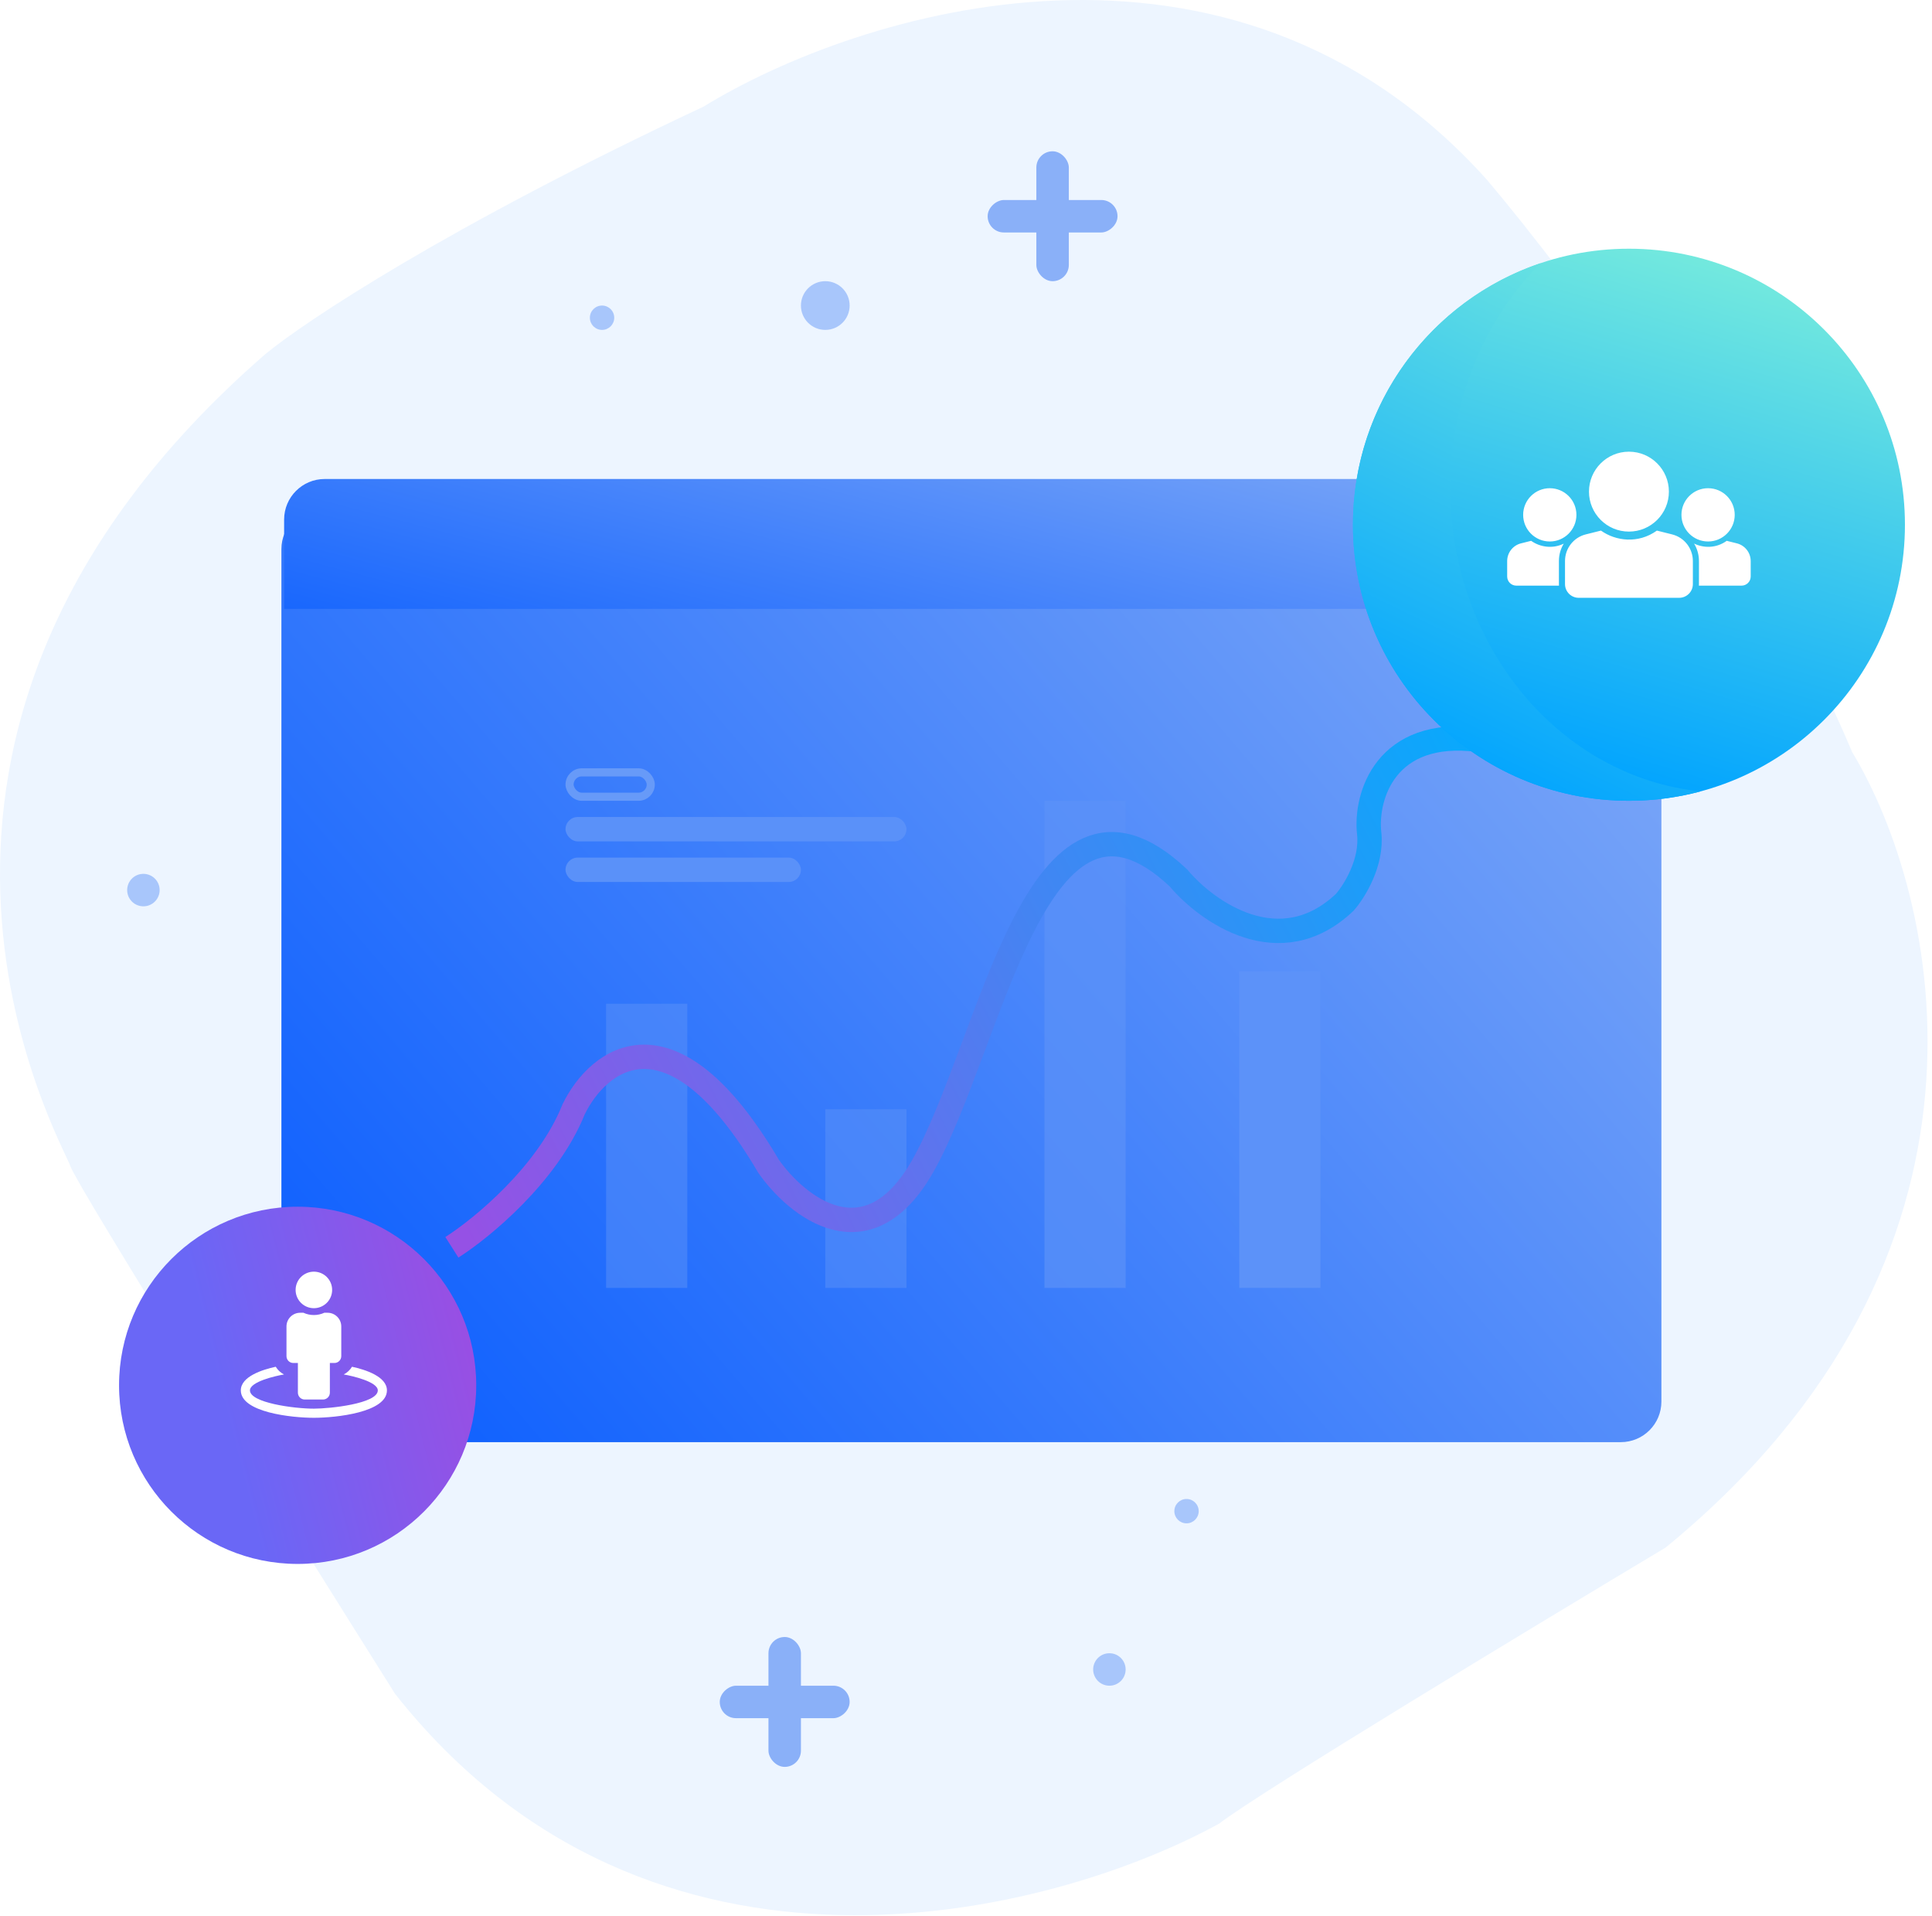 <svg width="238" height="236" viewBox="0 0 238 236" fill="none" xmlns="http://www.w3.org/2000/svg">
<path fill-rule="evenodd" clip-rule="evenodd" d="M39.666 58.635C36.905 58.635 34.666 60.873 34.666 63.635V74.635H204.666V63.635C204.666 60.873 202.427 58.635 199.666 58.635H39.666Z" fill="url(#paint0_linear)"/>
<path d="M183.166 22.135C151.566 -13.065 105.666 1.468 86.666 13.135C55.067 27.935 37.5 39.635 32.666 43.635C-21.334 90.635 7.666 140.635 8.666 143.635C9.466 146.035 35.666 187.968 48.666 208.635C80.266 248.635 129.5 235.968 150.166 224.635C155.366 220.635 189 200.302 205.166 190.635C249.166 154.635 238.833 110.302 228.166 92.635C216.566 65.035 193.333 34.135 183.166 22.135Z" fill="#EDF5FF"/>
<g filter="url(#filter0_d)">
<rect x="34.666" y="58.635" width="170" height="115" rx="5" fill="url(#paint1_linear)"/>
</g>
<path fill-rule="evenodd" clip-rule="evenodd" d="M40 59C37.239 59 35 61.239 35 64V75H205V64C205 61.239 202.761 59 200 59H40Z" fill="url(#paint2_linear)"/>
<rect x="70.166" y="95.135" width="10" height="3" rx="1.5" stroke="#679AF8"/>
<rect x="69.666" y="100.635" width="42" height="3" rx="1.5" fill="#5A91F9"/>
<rect x="69.666" y="105.635" width="29" height="3" rx="1.5" fill="#5A91F9"/>
<rect x="74.666" y="123.635" width="10" height="35" fill="#5C92F9" fill-opacity="0.5"/>
<rect x="101.666" y="136.635" width="10" height="22" fill="#5C92F9" fill-opacity="0.5"/>
<rect x="128.666" y="98.635" width="10" height="60" fill="#5C92F9" fill-opacity="0.7"/>
<rect x="152.666" y="119.635" width="10" height="39" fill="#5C92F9"/>
<path d="M55.666 153.635C59.333 151.302 67.466 144.635 70.666 136.635C73.666 130.469 82.666 123.235 94.666 143.635C98.166 148.635 106.866 155.635 113.666 143.635C122.166 128.635 127.666 91.635 145.166 108.135C148.666 112.302 157.666 118.735 165.666 111.135C166.833 109.802 169.066 106.235 168.666 102.635C168.166 98.135 170.666 89.635 182.166 91.135" stroke="url(#paint3_linear)" stroke-width="3"/>
<circle cx="200.666" cy="64.635" r="34" fill="url(#paint4_linear)"/>
<path fill-rule="evenodd" clip-rule="evenodd" d="M209.504 97.475C192.209 95.716 178.666 79.67 178.666 60.135C178.666 49.157 182.943 39.28 189.761 32.422C176.332 36.966 166.666 49.672 166.666 64.635C166.666 83.413 181.888 98.635 200.666 98.635C203.723 98.635 206.686 98.232 209.504 97.475Z" fill="url(#paint5_linear)"/>
<g filter="url(#filter1_d)">
<circle cx="38.666" cy="165.635" r="22" fill="url(#paint6_linear)"/>
</g>
<path d="M36.416 158.885C36.416 157.642 37.423 156.635 38.666 156.635C39.909 156.635 40.916 157.642 40.916 158.885C40.916 160.127 39.909 161.135 38.666 161.135C37.423 161.135 36.416 160.127 36.416 158.885ZM40.353 161.697H39.954C39.156 162.064 38.211 162.08 37.378 161.697H36.978C36.047 161.697 35.291 162.453 35.291 163.385V167.041C35.291 167.507 35.669 167.885 36.135 167.885H36.697V171.541C36.697 172.007 37.075 172.385 37.541 172.385H39.791C40.257 172.385 40.635 172.007 40.635 171.541V167.885H41.197C41.663 167.885 42.041 167.507 42.041 167.041V163.385C42.041 162.453 41.285 161.697 40.353 161.697ZM43.364 168.347C43.119 168.752 42.766 169.081 42.344 169.297C43.417 169.476 46.541 170.2 46.541 171.26C46.541 172.888 40.647 173.51 38.666 173.51C36.194 173.51 30.791 172.776 30.791 171.26C30.791 170.201 33.898 169.479 34.987 169.297C34.566 169.081 34.213 168.752 33.968 168.347C32.301 168.707 29.666 169.558 29.666 171.26C29.666 173.971 35.947 174.635 38.666 174.635C41.382 174.635 47.666 173.972 47.666 171.26C47.666 169.558 45.031 168.707 43.364 168.347Z" fill="white"/>
<path d="M200.666 55.635C203.384 55.635 205.588 57.838 205.588 60.557C205.588 63.275 203.384 65.478 200.666 65.478C197.948 65.478 195.744 63.275 195.744 60.557C195.744 57.838 197.948 55.635 200.666 55.635ZM205.985 65.824L204.11 65.355C201.806 67.013 199.012 66.643 197.222 65.355L195.347 65.824C193.845 66.199 192.791 67.549 192.791 69.098V71.947C192.791 72.879 193.547 73.635 194.479 73.635H206.854C207.785 73.635 208.541 72.879 208.541 71.947V69.098C208.541 67.549 207.487 66.199 205.985 65.824ZM210.416 66.697C212.228 66.697 213.697 65.228 213.697 63.416C213.697 61.604 212.228 60.135 210.416 60.135C208.604 60.135 207.135 61.604 207.135 63.416C207.135 65.228 208.604 66.697 210.416 66.697ZM190.916 66.697C192.728 66.697 194.197 65.228 194.197 63.416C194.197 61.604 192.728 60.135 190.916 60.135C189.104 60.135 187.635 61.604 187.635 63.416C187.635 65.228 189.104 66.697 190.916 66.697ZM192.041 71.947V69.098C192.041 68.322 192.256 67.588 192.636 66.961C191.231 67.651 189.668 67.369 188.62 66.615L187.37 66.927C186.369 67.178 185.666 68.078 185.666 69.11V71.01C185.666 71.631 186.17 72.135 186.791 72.135H192.049C192.044 72.072 192.041 72.01 192.041 71.947ZM213.962 66.927L212.712 66.615C211.403 67.557 209.858 67.517 208.691 66.953C209.074 67.583 209.291 68.319 209.291 69.098V71.947C209.291 72.01 209.288 72.073 209.283 72.135H214.541C215.162 72.135 215.666 71.631 215.666 71.01V69.11C215.666 68.078 214.963 67.178 213.962 66.927Z" fill="white"/>
<circle cx="17.666" cy="109.635" r="2" fill="#6498F9" fill-opacity="0.5"/>
<circle cx="101.666" cy="37.635" r="3" fill="#6498F9" fill-opacity="0.5"/>
<circle cx="136.666" cy="205.635" r="2" fill="#6498F9" fill-opacity="0.5"/>
<circle cx="146.166" cy="186.135" r="1.5" fill="#6498F9" fill-opacity="0.5"/>
<circle cx="74.166" cy="39.135" r="1.5" fill="#6498F9" fill-opacity="0.5"/>
<rect x="127.666" y="18.635" width="4" height="16" rx="2" fill="#8AB0F8"/>
<rect x="121.666" y="28.635" width="4" height="16" rx="2" transform="rotate(-90 121.666 28.635)" fill="#8AB0F8"/>
<rect x="94.666" y="201.635" width="4" height="16" rx="2" fill="#8AB0F8"/>
<rect x="88.666" y="211.635" width="4" height="16" rx="2" transform="rotate(-90 88.666 211.635)" fill="#8AB0F8"/>
<defs>
<filter id="filter0_d" x="30.666" y="58.635" width="178" height="123" filterUnits="userSpaceOnUse" color-interpolation-filters="sRGB">
<feFlood flood-opacity="0" result="BackgroundImageFix"/>
<feColorMatrix in="SourceAlpha" type="matrix" values="0 0 0 0 0 0 0 0 0 0 0 0 0 0 0 0 0 0 127 0"/>
<feOffset dy="4"/>
<feGaussianBlur stdDeviation="2"/>
<feColorMatrix type="matrix" values="0 0 0 0 0.122 0 0 0 0 0.42 0 0 0 0 0.992 0 0 0 0.25 0"/>
<feBlend mode="normal" in2="BackgroundImageFix" result="effect1_dropShadow"/>
<feBlend mode="normal" in="SourceGraphic" in2="effect1_dropShadow" result="shape"/>
</filter>
<filter id="filter1_d" x="9.666" y="143.635" width="54" height="54" filterUnits="userSpaceOnUse" color-interpolation-filters="sRGB">
<feFlood flood-opacity="0" result="BackgroundImageFix"/>
<feColorMatrix in="SourceAlpha" type="matrix" values="0 0 0 0 0 0 0 0 0 0 0 0 0 0 0 0 0 0 127 0"/>
<feOffset dx="-2" dy="5"/>
<feGaussianBlur stdDeviation="2.5"/>
<feColorMatrix type="matrix" values="0 0 0 0 0.416 0 0 0 0 0.404 0 0 0 0 0.965 0 0 0 0.45 0"/>
<feBlend mode="normal" in2="BackgroundImageFix" result="effect1_dropShadow"/>
<feBlend mode="normal" in="SourceGraphic" in2="effect1_dropShadow" result="shape"/>
</filter>
<linearGradient id="paint0_linear" x1="37.666" y1="77.635" x2="241.666" y2="58.635" gradientUnits="userSpaceOnUse">
<stop stop-color="#2F80ED"/>
<stop offset="0.917" stop-color="#0057FF" stop-opacity="0"/>
</linearGradient>
<linearGradient id="paint1_linear" x1="23.166" y1="179.635" x2="284.166" y2="-43.865" gradientUnits="userSpaceOnUse">
<stop stop-color="#0057FF"/>
<stop offset="1" stop-color="#D0DDF2"/>
</linearGradient>
<linearGradient id="paint2_linear" x1="23.5" y1="86.014" x2="52.293" y2="-24.424" gradientUnits="userSpaceOnUse">
<stop stop-color="#0057FF"/>
<stop offset="1" stop-color="#D0DDF2"/>
</linearGradient>
<linearGradient id="paint3_linear" x1="180.666" y1="90.635" x2="58.166" y2="153.635" gradientUnits="userSpaceOnUse">
<stop stop-color="#09A9FC"/>
<stop offset="1" stop-color="#9551E5"/>
</linearGradient>
<linearGradient id="paint4_linear" x1="234.666" y1="33.135" x2="214.166" y2="101.635" gradientUnits="userSpaceOnUse">
<stop stop-color="#7DEFDB"/>
<stop offset="1" stop-color="#00A3FF"/>
</linearGradient>
<linearGradient id="paint5_linear" x1="218.666" y1="30.635" x2="185.666" y2="98.635" gradientUnits="userSpaceOnUse">
<stop stop-color="#7DEFDB"/>
<stop offset="1" stop-color="#00A3FF"/>
</linearGradient>
<linearGradient id="paint6_linear" x1="30.666" y1="172.635" x2="86.166" y2="158.635" gradientUnits="userSpaceOnUse">
<stop stop-color="#6A67F6"/>
<stop offset="1" stop-color="#BE3BD4"/>
</linearGradient>
</defs>
</svg>
